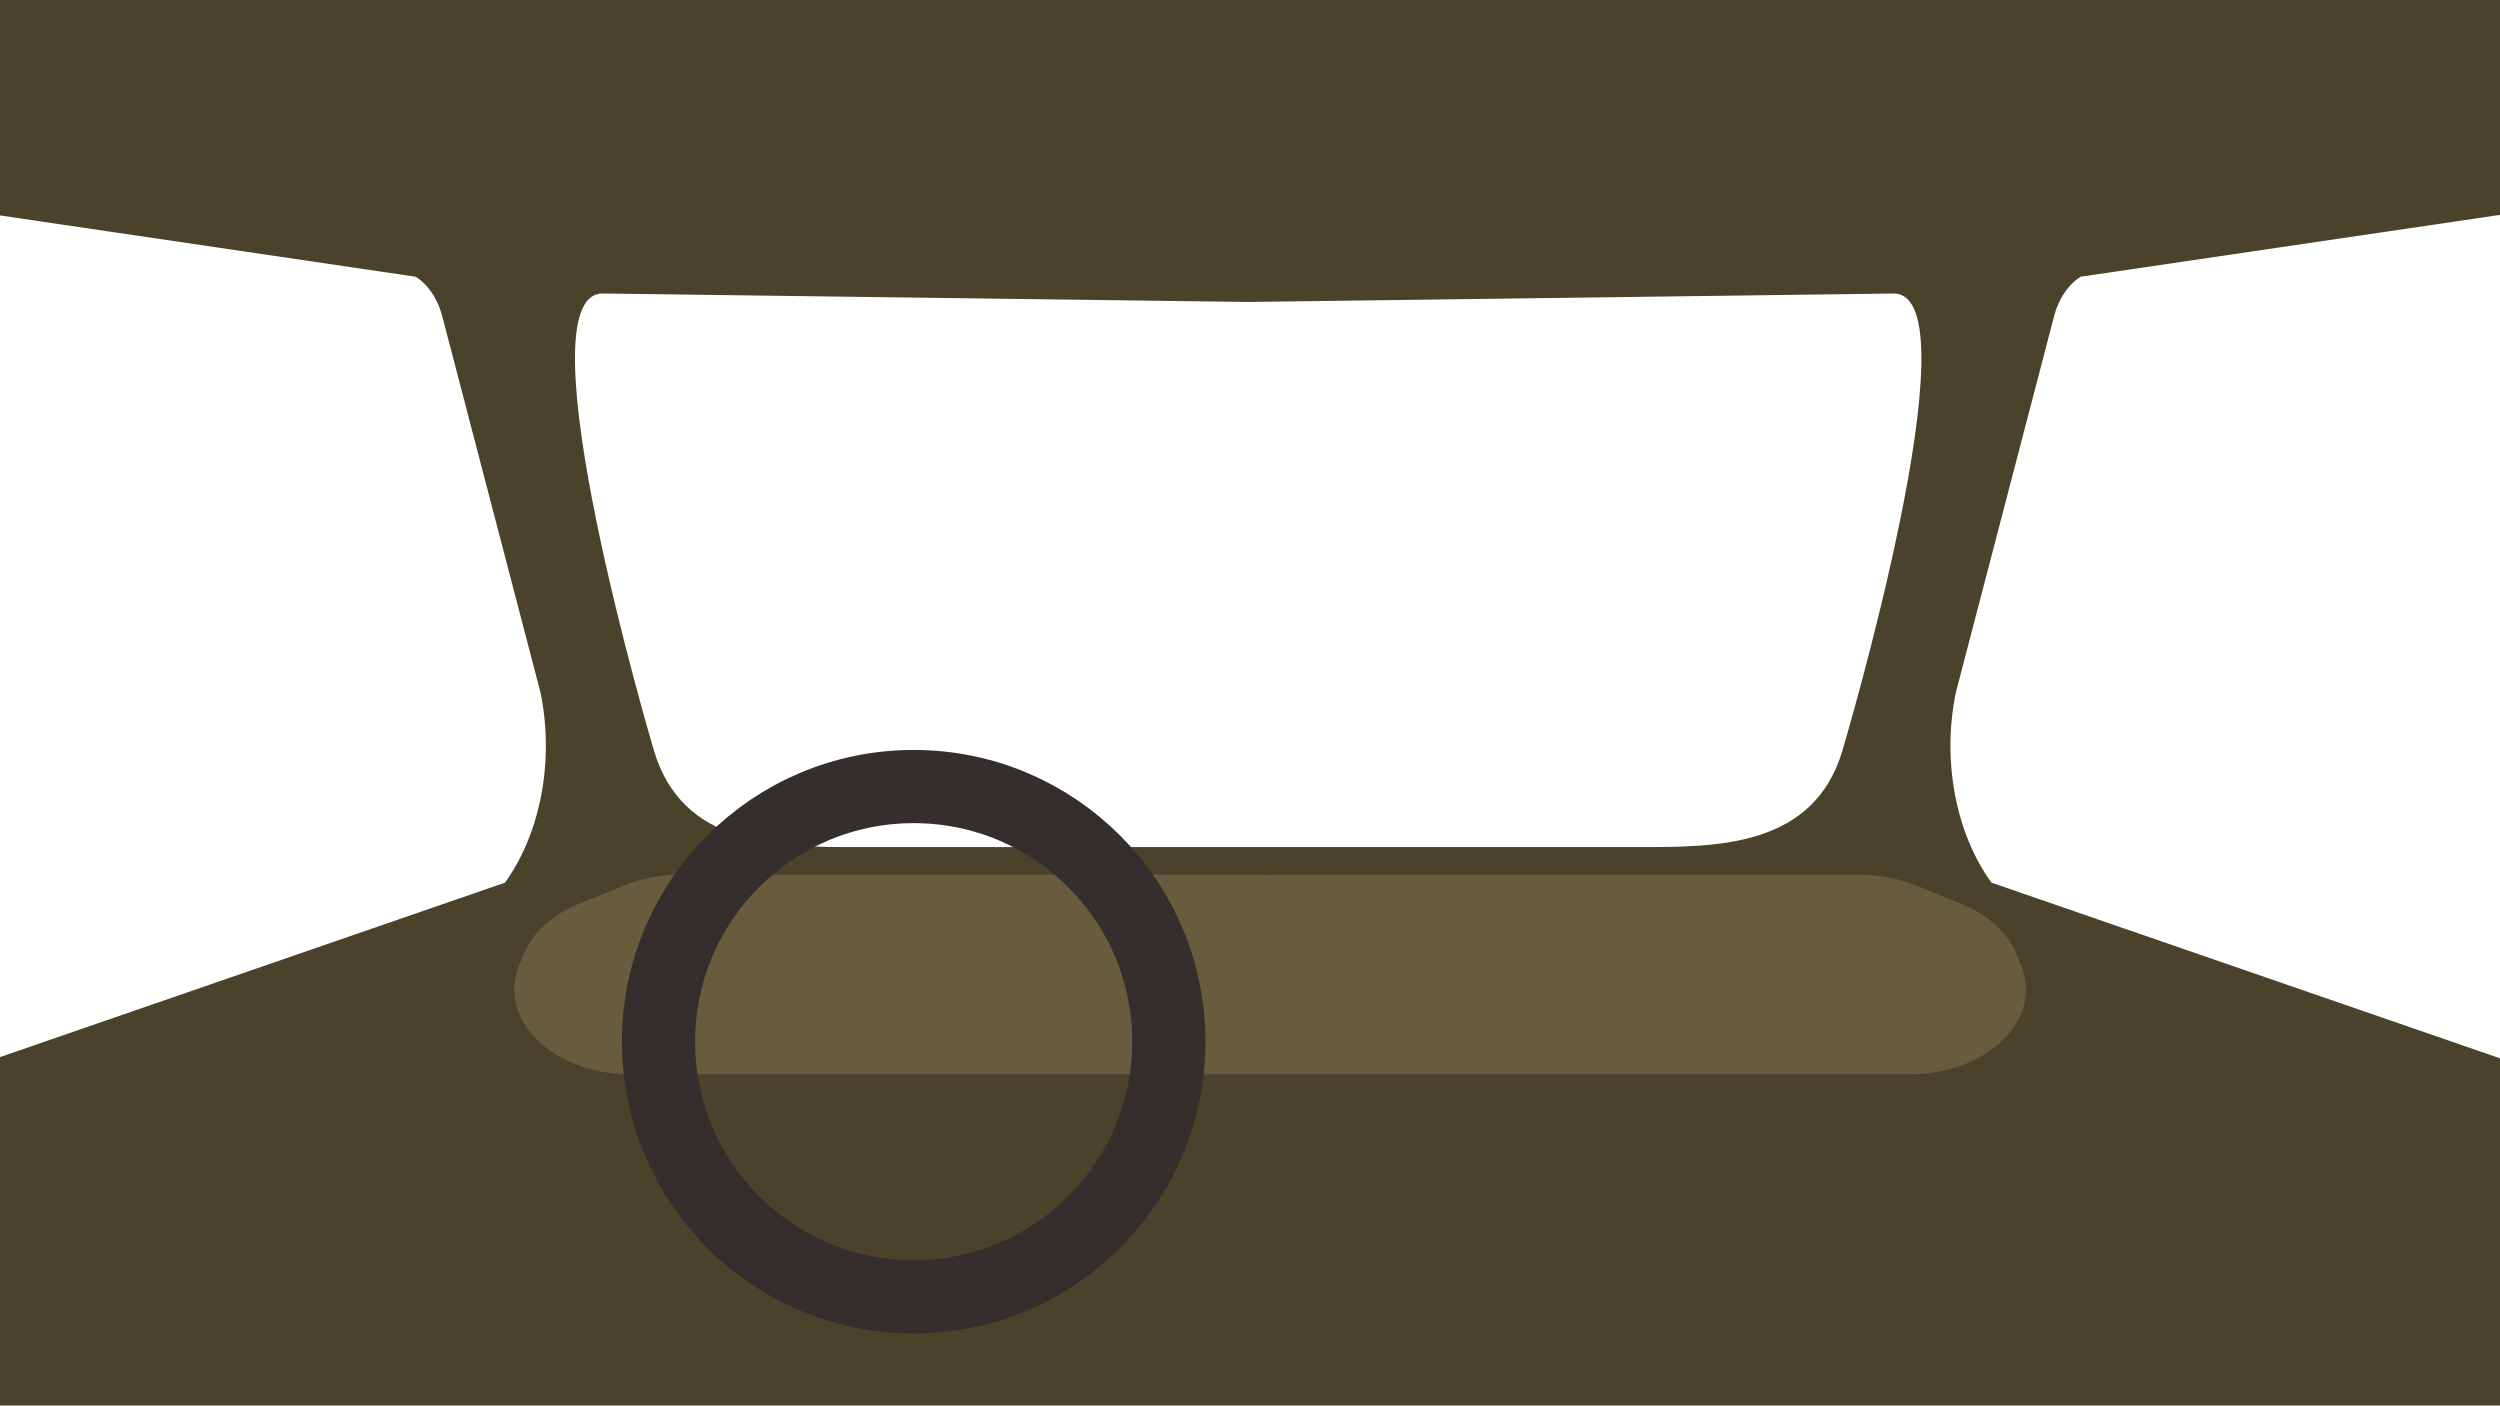 <svg id="Layer_1" data-name="Layer 1" xmlns="http://www.w3.org/2000/svg" viewBox="0 0 1366 768"><defs><style>.cls-1{fill:#4b422c;}.cls-2{fill:#685b3e;}.cls-3{fill:none;stroke:#342f2c;stroke-miterlimit:10;stroke-width:40px;}</style></defs><title>car-interior</title><path class="cls-1" d="M1068.71,378.23,1121.77,175c2.36-10.58,7.84-19.24,15.08-23.8l231.28-34.1V0H0V117.72l227.15,33.49c7.24,4.56,12.72,13.22,15.08,23.8l53.06,203.22c7.67,37,.23,76.91-19.39,104.06L0,577.59V768H1368.13V579l-280-96.72C1068.48,455.14,1061,415.25,1068.71,378.23Zm-61.87,31.44C991.3,462.85,938.6,462.85,896,462.85H468c-42.58,0-95.28,0-110.82-53.18,0,0-74-249.3-27.87-249.3L682,165l352.71-4.62C1080.84,160.37,1006.84,409.67,1006.84,409.67Z"/><path class="cls-2" d="M1104.18,527l-2.55-6.1c-4.81-11.51-15.57-21.21-30-27.06l-24.63-10a82.78,82.78,0,0,0-30.93-5.85H699.19c-1.75,0-3.47.06-5.19.17-1.72-.11-3.44-.17-5.19-.17H371.92A82.78,82.78,0,0,0,341,483.85l-24.63,10c-14.42,5.85-25.18,15.55-30,27.06l-2.55,6.1c-12.49,29.86,18.13,60,60.93,60H689.67c1.46,0,2.9,0,4.33-.12s2.87.12,4.33.12h344.92C1086.05,587,1116.67,556.84,1104.18,527Z"/><circle class="cls-3" cx="499.23" cy="569.19" r="139.42"/></svg>